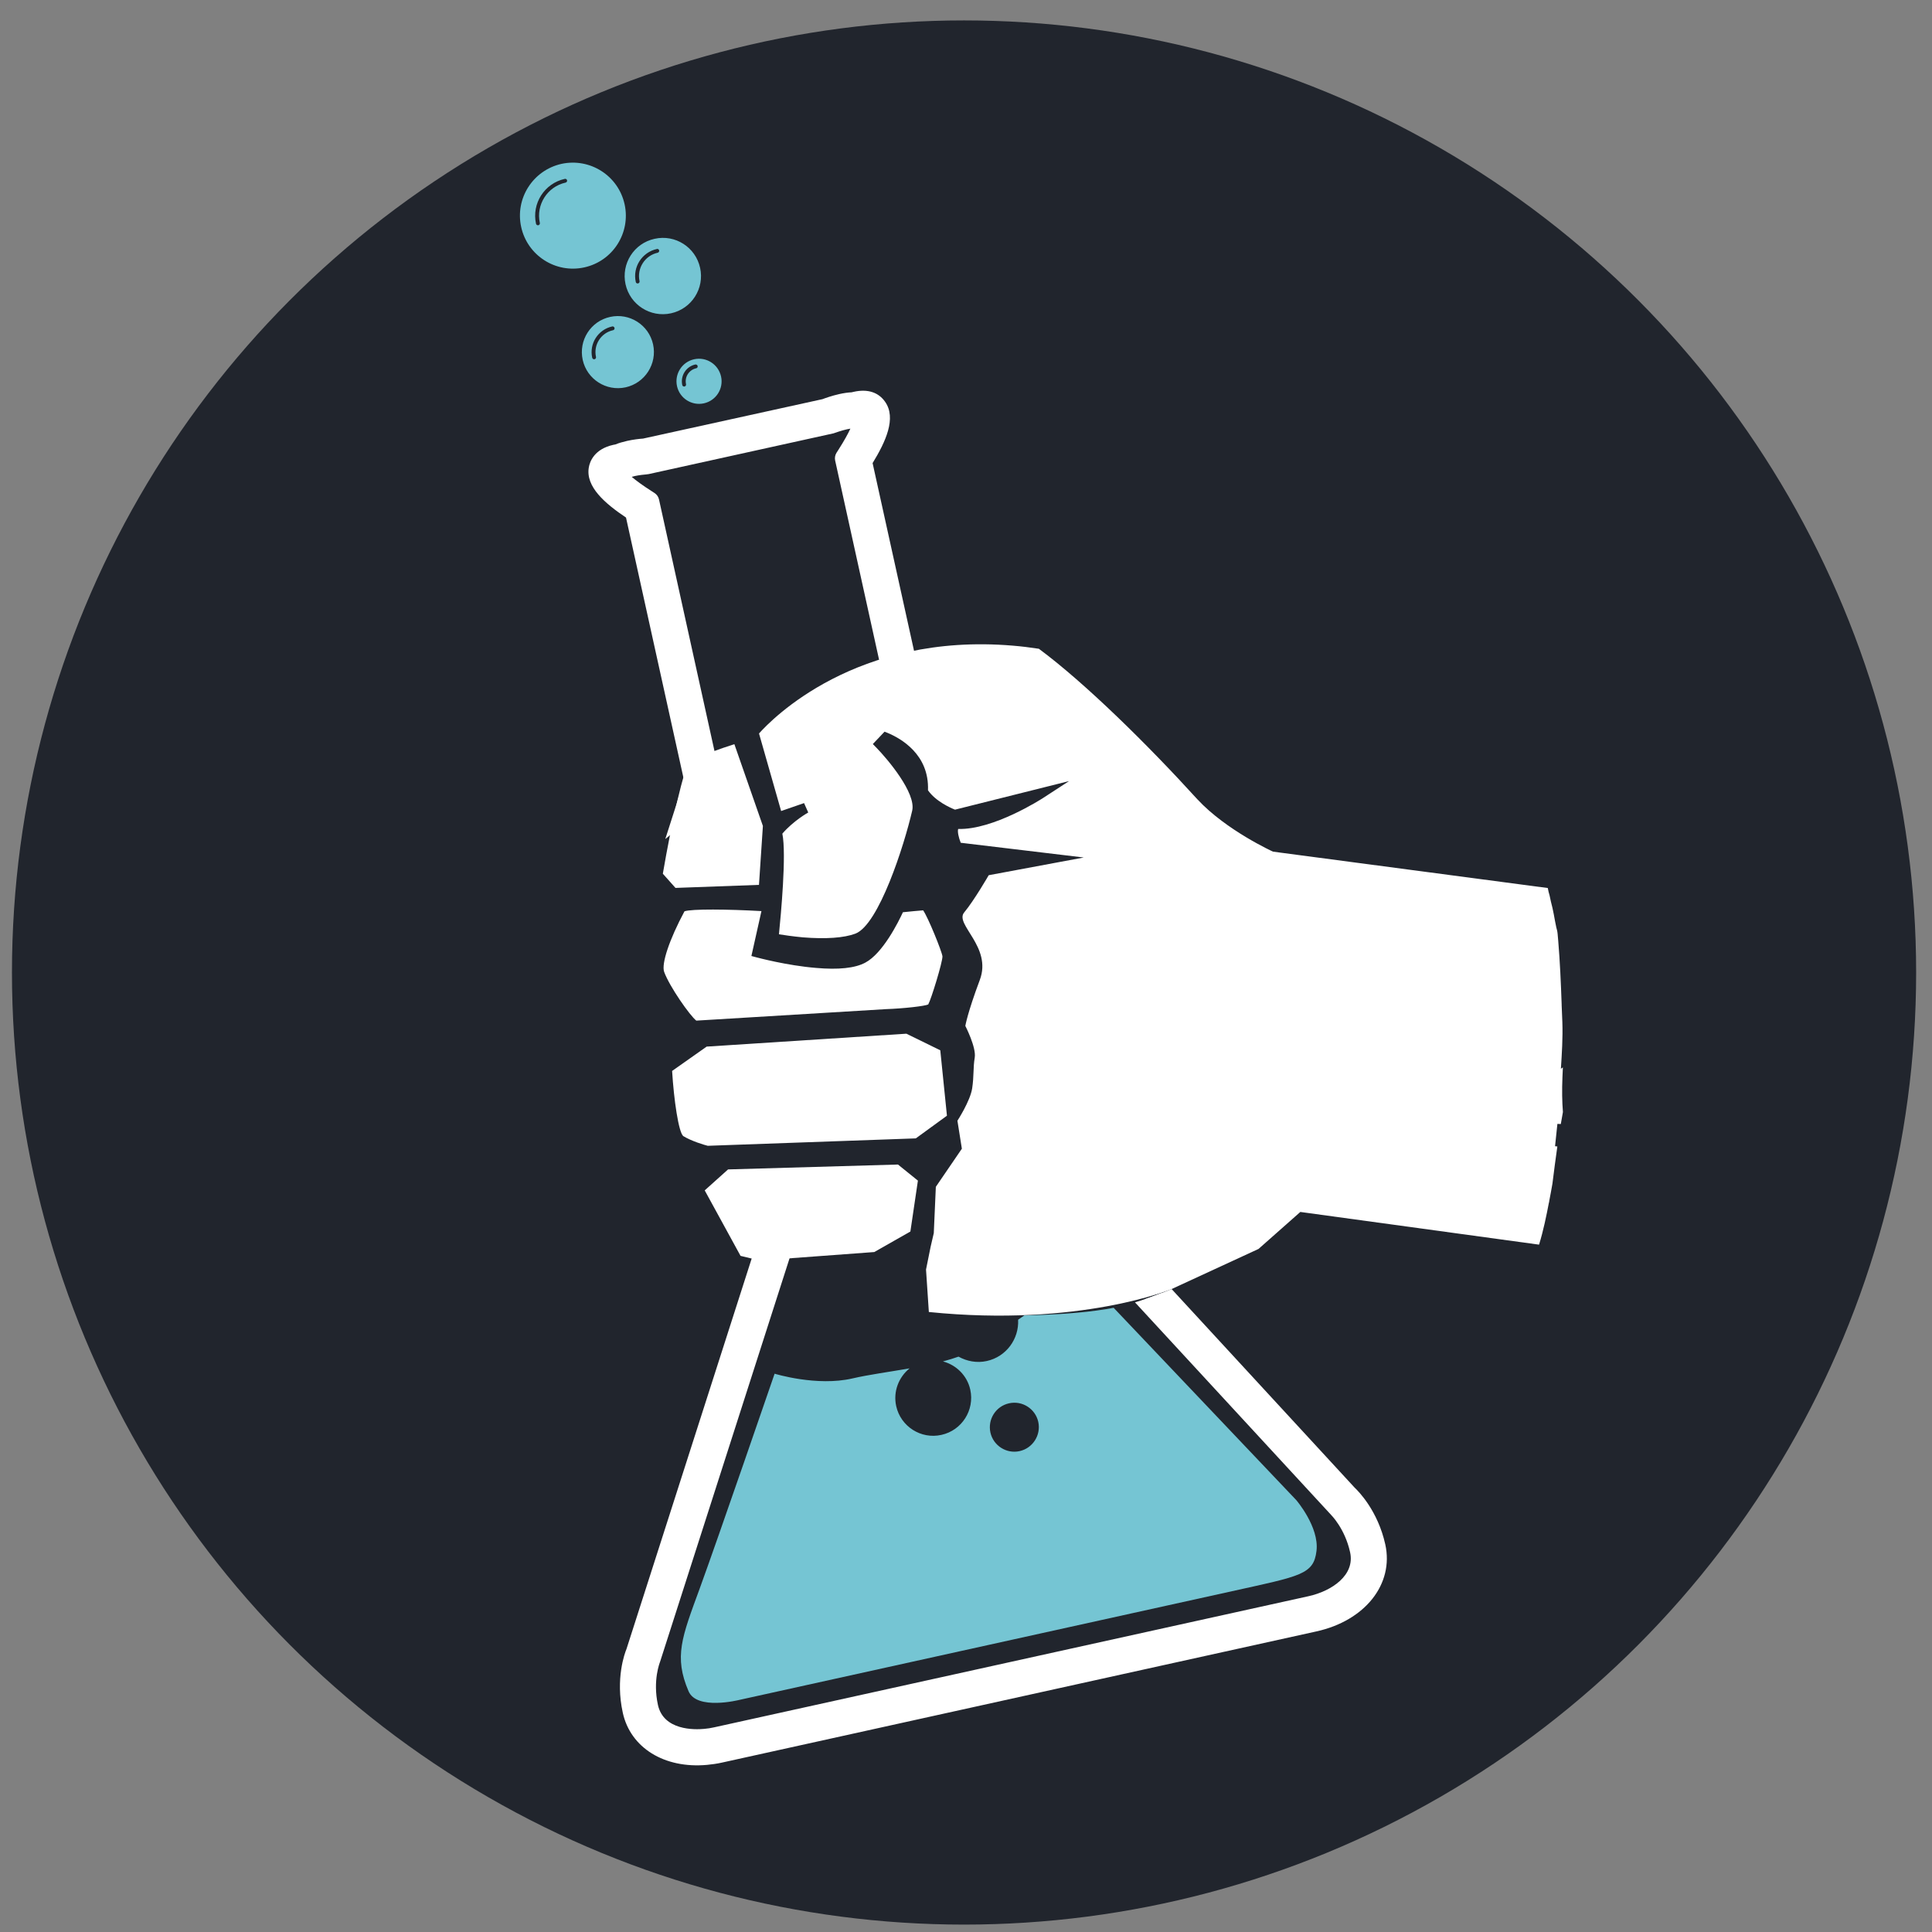 <?xml version="1.0" encoding="UTF-8" standalone="no"?>
<!-- Generator: Adobe Illustrator 16.0.0, SVG Export Plug-In . SVG Version: 6.00 Build 0)  -->

<svg
   version="1.1"
   id="Layer_1"
   x="0px"
   y="0px"
   width="100"
   height="100"
   viewBox="0 0 100 100"
   enable-background="new 0 0 102.84 158.789"
   xml:space="preserve"
   sodipodi:docname="tsb-logo-small.svg"
   inkscape:export-filename="/home/rik/git/RikVoorhaar.github.io/assets/images/tsb-logo-small.png"
   inkscape:export-xdpi="77.01651"
   inkscape:export-ydpi="77.01651"
   inkscape:version="1.2.2 (b0a8486541, 2022-12-01)"
   xmlns:inkscape="http://www.inkscape.org/namespaces/inkscape"
   xmlns:sodipodi="http://sodipodi.sourceforge.net/DTD/sodipodi-0.dtd"
   xmlns:xlink="http://www.w3.org/1999/xlink"
   xmlns="http://www.w3.org/2000/svg"
   xmlns:svg="http://www.w3.org/2000/svg"><rect x="0" y="0" width="100" height="100" fill="#808080" stroke="none"/><defs
   id="defs87" /><sodipodi:namedview
   id="namedview85"
   pagecolor="#ffffff"
   bordercolor="#666666"
   borderopacity="1.0"
   inkscape:pageshadow="2"
   inkscape:pageopacity="0.0"
   inkscape:pagecheckerboard="0"
   showgrid="false"
   inkscape:zoom="6.8876699"
   inkscape:cx="29.981112"
   inkscape:cy="47.911704"
   inkscape:window-width="1920"
   inkscape:window-height="1013"
   inkscape:window-x="4480"
   inkscape:window-y="180"
   inkscape:window-maximized="1"
   inkscape:current-layer="Layer_1"
   inkscape:showpageshadow="2"
   inkscape:deskcolor="#d1d1d1" />
<circle
   style="fill:#21252d;fill-opacity:1;stroke:none;stroke-width:0.756;stroke-linecap:round;paint-order:fill markers stroke;stop-color:#000000"
   id="path382"
   cx="49.899"
   cy="50.337"
   r="49.28" /><g
   id="g82"
   inkscape:export-filename="tsb-logo-small.png"
   inkscape:export-xdpi="160.72174"
   inkscape:export-ydpi="160.72174"
   transform="matrix(0.62,0,0,0.62,16.352,-6.162)"
   style="stroke-width:1.612">
	<g
   id="g12"
   style="stroke-width:1.612">
		<path
   fill="#ffffff"
   d="m 36.988,83.811 -6.971,0.254 -1.055,-1.185 c 0.73,-4.271 1.759,-8.896 2.254,-9.362 0.598,-0.404 2.621,-1.102 3.717,-1.455 l 2.382,6.83 z"
   id="path2"
   style="stroke-width:5.25" />
		<path
   fill="#ffffff"
   d="m 51.582,112.882 0.171,-3.864 2.173,-3.181 -0.371,-2.336 c 0,0 1.064,-1.635 1.23,-2.696 0.16,-1.064 0.07,-1.72 0.215,-2.574 0.141,-0.851 -0.785,-2.646 -0.785,-2.646 0,0 0.17,-1.064 1.209,-3.838 1.043,-2.771 -2.137,-4.646 -1.303,-5.637 0.828,-0.994 2.045,-3.105 2.045,-3.105 l 7.936,-1.479 -10.271,-1.23 c -0.177,-0.439 -0.283,-0.932 -0.213,-1.152 2.928,0.084 6.926,-2.479 7.104,-2.597 l 2.155,-1.401 -9.524,2.386 C 52.97,77.38 51.733,76.833 51.097,75.914 51.211,72.9 48.798,71.574 47.743,71.131 l -0.271,-0.11 -0.979,1.033 0.289,0.296 c 0.946,0.969 3.336,3.795 2.997,5.266 -0.667,2.9 -2.787,9.523 -4.743,10.267 -0.942,0.354 -2.462,0.466 -4.397,0.308 -0.836,-0.078 -1.563,-0.188 -1.984,-0.254 0.158,-1.572 0.639,-6.674 0.284,-8.402 0.929,-1.08 2.148,-1.76 2.162,-1.766 l -0.35,-0.785 -1.913,0.662 -1.847,-6.473 c 1.063,-1.199 8.104,-8.439 21.19,-7.333 0.715,0.058 1.444,0.15 2.174,0.26 3.858,2.858 9.112,8.034 13.229,12.564 0.008,0.007 0.013,0.009 0.021,0.021 2.402,2.584 6.297,4.352 6.297,4.352 l 22.939,3.037 c 0.035,0.213 0.092,0.428 0.15,0.621 0.064,0.334 0.152,0.69 0.242,1.045 0.074,0.34 0.145,0.697 0.207,1.063 0.192,1.084 0.182,0.486 0.274,1.693 0.146,1.75 0.222,3.514 0.285,5.297 v 0 0.066 c 0.019,0.471 0.043,0.932 0.058,1.41 0.047,1.315 -0.043,2.655 -0.125,3.957 h -0.082 l 0.233,-0.168 h 0.017 c -0.017,0.268 -0.027,0.532 -0.035,0.795 -0.047,1.121 -0.029,2.053 0.039,2.924 -0.06,0.336 -0.115,0.666 -0.176,1 l -0.285,-0.012 -0.195,1.864 0.191,0.021 c -0.146,1.03 -0.283,2.076 -0.412,3.117 -0.078,0.459 -0.174,0.959 -0.267,1.446 l -0.012,0.106 -0.009,0.002 c -0.221,1.152 -0.465,2.347 -0.817,3.492 l -0.013,0.033 -19.926,-2.729 -3.496,3.092 h -0.004 l -7.262,3.352 c 0,0 -7.646,3.189 -20.251,1.908 l -0.236,-3.543 0.381,-1.889 z"
   id="path4"
   style="stroke-width:5.25" />
		<path
   fill="#ffffff"
   d="m 49.294,96.236 2.83,1.385 0.556,5.461 -2.599,1.893 -17.367,0.619 c -0.265,-0.063 -1.354,-0.385 -2.048,-0.811 -0.388,-0.314 -0.784,-3.025 -0.93,-5.438 l 2.884,-2.032 z"
   id="path6"
   style="stroke-width:5.25" />
		<path
   fill="#ffffff"
   d="m 37.194,86 -0.839,3.75 0.396,0.105 c 0.104,0.026 2.548,0.688 5.003,0.889 1.869,0.164 3.244,0.02 4.1,-0.436 1.471,-0.771 2.778,-3.408 3.15,-4.213 0.58,-0.062 1.34,-0.132 1.689,-0.158 0.421,0.6 1.556,3.412 1.612,3.836 0.021,0.453 -0.937,3.576 -1.184,4.016 -0.237,0.139 -2.036,0.344 -3.535,0.396 l -15.83,0.959 c -0.529,-0.404 -2.25,-2.859 -2.685,-4.072 -0.241,-0.68 0.438,-2.703 1.697,-5.053 0.582,-0.21 3.646,-0.176 6.426,-0.019 z"
   id="path8"
   style="stroke-width:5.25" />
		<polygon
   fill="#ffffff"
   points="37.056,115.171 35.449,114.783 32.458,109.316 34.408,107.566 48.592,107.158 50.256,108.501 49.628,112.75 46.613,114.464 "
   id="polygon10"
   style="stroke-width:5.25" />
	</g>
	<g
   id="g46"
   style="stroke-width:1.612">
		<g
   id="g44"
   style="stroke-width:1.612">
			<g
   id="g42"
   style="stroke-width:1.612">
				<g
   id="g40"
   style="stroke-width:1.612">
					<defs
   id="defs15">
						<path
   id="SVGID_1_"
   d="m 56.061,67.748 -13.463,3.623 -5.609,-0.206 -4.03,4.035 c 0,0 -5.318,9.342 -7.162,3.659 C 23.948,73.187 18.415,64.077 12.751,54.141 7.09,44.205 -2.492,30.859 0.6,23.473 3.687,16.086 11.288,9.545 21.829,11.924 c 10.545,2.384 28.921,6.762 30.349,13.221 1.424,6.457 5.238,16.2 5.238,16.2 z" />
					</defs>
					<clipPath
   id="SVGID_2_">
						<use
   xlink:href="#SVGID_1_"
   overflow="visible"
   id="use17" />
					</clipPath>
					<g
   clip-path="url(#SVGID_2_)"
   id="g38"
   style="stroke-width:1.612">
						<g
   id="g26"
   style="stroke-width:1.612">
							<g
   id="g24"
   style="stroke-width:1.612">
								<path
   fill="#ffffff"
   d="m 18.768,119.22 c -0.582,-2.618 0.157,-4.577 0.28,-4.87 L 31.623,75.141 26.654,52.62 c -2.262,-1.476 -3.195,-2.569 -3.024,-3.521 0.058,-0.338 0.322,-0.948 1.389,-1.186 0.085,-0.016 0.161,-0.029 0.228,-0.038 0.248,-0.11 0.556,-0.21 0.916,-0.291 0.587,-0.128 1.156,-0.175 1.331,-0.193 l 15.105,-3.336 c 0.168,-0.056 0.701,-0.255 1.284,-0.378 0.362,-0.083 0.687,-0.128 0.959,-0.128 0.063,-0.018 0.134,-0.036 0.219,-0.056 1.071,-0.233 1.564,0.197 1.76,0.486 0.558,0.791 0.171,2.178 -1.262,4.463 l 4.975,22.52 27.903,30.281 c 0.234,0.223 1.73,1.684 2.313,4.305 0.621,2.818 -1.524,5.438 -5.106,6.23 L 26.02,122.729 c -3.582,0.789 -6.633,-0.688 -7.252,-3.509 z M 45.784,44.733 c -0.031,-0.014 -0.17,-0.041 -0.443,0.022 -0.081,0.018 -0.152,0.038 -0.195,0.052 l -0.111,0.036 -0.113,-0.004 c -0.135,-0.002 -0.368,0.011 -0.756,0.099 -0.584,0.125 -1.136,0.341 -1.141,0.341 l -15.298,3.383 -0.099,0.011 c -0.009,0.002 -0.598,0.04 -1.188,0.172 -0.381,0.083 -0.601,0.17 -0.72,0.231 l -0.104,0.056 -0.114,0.009 c -0.045,0.006 -0.116,0.018 -0.203,0.034 -0.273,0.063 -0.386,0.157 -0.395,0.136 0,0.009 0.018,0.672 2.67,2.361 l 0.227,0.146 5.158,23.382 -12.688,39.567 -0.022,0.067 c -0.009,0.015 -0.748,1.726 -0.223,4.108 0.546,2.474 3.346,3.048 5.717,2.521 l 49.626,-10.95 c 2.367,-0.521 4.666,-2.212 4.117,-4.693 -0.521,-2.354 -1.91,-3.621 -1.926,-3.629 L 49.346,71.581 44.189,48.205 44.333,47.974 c 1.662,-2.605 1.436,-3.239 1.451,-3.241 z"
   id="path20"
   style="stroke-width:5.25" />
								<path
   fill="#ffffff"
   d="m 17.926,119.406 c -0.628,-2.846 0.166,-4.98 0.305,-5.316 L 30.733,75.1 25.888,53.147 c -1.745,-1.174 -3.392,-2.572 -3.104,-4.194 0.076,-0.446 0.432,-1.521 2.043,-1.877 0.063,-0.016 0.121,-0.022 0.177,-0.034 0.27,-0.112 0.592,-0.208 0.975,-0.295 0.526,-0.117 1.037,-0.175 1.331,-0.193 l 14.985,-3.293 c 0.182,-0.071 0.769,-0.284 1.405,-0.425 0.381,-0.085 0.726,-0.132 1.024,-0.146 l 0.152,-0.036 c 1.224,-0.278 2.113,0.063 2.644,0.831 0.955,1.36 0.051,3.325 -1.046,5.115 l 4.847,21.958 27.705,30.056 c 0.316,0.297 1.938,1.924 2.562,4.75 0.731,3.307 -1.692,6.358 -5.758,7.258 L 26.207,123.57 c -0.421,0.094 -0.836,0.156 -1.241,0.188 -3.562,0.324 -6.394,-1.419 -7.04,-4.352 z m 59.133,-16.517 c -0.047,-0.033 -0.094,-0.074 -0.133,-0.117 L 48.713,72.166 C 48.611,72.052 48.538,71.915 48.502,71.765 L 43.347,48.384 C 43.3,48.162 43.34,47.932 43.461,47.737 l 0.144,-0.224 c 0.508,-0.791 0.82,-1.374 1.014,-1.79 -0.076,0.011 -0.166,0.027 -0.27,0.051 -0.497,0.11 -0.973,0.289 -1.141,0.343 l -15.462,3.408 v -0.004 c -0.069,0.004 -0.132,0.022 -0.173,0.024 -0.185,0.014 -0.564,0.054 -0.945,0.134 -0.101,0.027 -0.188,0.047 -0.264,0.07 0.349,0.295 0.878,0.694 1.676,1.201 l 0.222,0.144 c 0.194,0.123 0.329,0.316 0.378,0.535 l 5.158,23.387 c 0.031,0.15 0.026,0.303 -0.021,0.444 l -12.743,39.715 c -0.002,0.015 -0.623,1.521 -0.171,3.582 0.474,2.142 3.063,2.072 3.847,2 0.285,-0.024 0.569,-0.067 0.848,-0.133 l 49.624,-10.949 c 1.963,-0.436 3.885,-1.768 3.463,-3.67 -0.439,-2 -1.594,-3.116 -1.586,-3.116 z"
   id="path22"
   style="stroke-width:5.25" />
							</g>
						</g>
						<path
   fill="#75c5d3"
   d="m 23.42,117.607 c 1.376,2.826 5.126,1.883 5.126,1.883 0,0 35.421,-7.822 41.162,-9.088 5.742,-1.262 5.896,-2.529 6.135,-4.521 0.23,-1.984 -1.688,-4.213 -1.688,-4.213 L 57.081,83.684 c -0.858,-0.652 -3.631,1.153 -6.156,2.916 0.085,1.604 -0.988,3.09 -2.61,3.444 -0.838,0.187 -1.669,0.021 -2.362,-0.364 -0.408,0.146 -0.846,0.276 -1.298,0.399 1.104,0.293 2.017,1.172 2.278,2.366 0.378,1.707 -0.701,3.396 -2.405,3.773 -1.707,0.373 -3.405,-0.711 -3.777,-2.41 -0.271,-1.215 0.208,-2.416 1.115,-3.146 -1.702,0.293 -3.418,0.523 -4.764,0.842 -2.971,0.689 -6.502,-0.395 -6.502,-0.395 0,0 -4.775,13.885 -6.255,17.938 -1.484,4.055 -2.304,5.73 -0.925,8.56 z m 25.196,-21.6 c -0.242,-1.1 0.459,-2.196 1.557,-2.438 1.102,-0.245 2.197,0.459 2.44,1.556 0.24,1.104 -0.457,2.199 -1.562,2.438 -1.098,0.244 -2.189,-0.454 -2.435,-1.556 z"
   id="path28"
   style="stroke-width:5.25" />
						<path
   fill="#75c5d3"
   d="m 17.137,28.895 c 0.524,2.381 2.881,3.892 5.267,3.367 2.388,-0.526 3.889,-2.881 3.366,-5.269 -0.528,-2.393 -2.886,-3.892 -5.271,-3.374 -2.384,0.534 -3.89,2.892 -3.362,5.276 z m 1.238,-0.273 c -0.372,-1.696 0.708,-3.376 2.396,-3.748 0.091,-0.027 0.176,0.034 0.195,0.114 0.021,0.09 -0.036,0.175 -0.123,0.195 -1.52,0.336 -2.484,1.851 -2.15,3.367 0.021,0.085 -0.038,0.173 -0.125,0.195 -0.083,0.013 -0.176,-0.038 -0.193,-0.123 z"
   id="path30"
   style="stroke-width:5.25" />
						<path
   fill="#75c5d3"
   d="m 25.848,33.67 c 0.379,1.718 2.079,2.803 3.8,2.424 1.722,-0.376 2.806,-2.081 2.425,-3.795 -0.376,-1.721 -2.079,-2.812 -3.799,-2.424 -1.723,0.373 -2.803,2.078 -2.426,3.795 z m 0.855,-0.191 c -0.275,-1.241 0.513,-2.482 1.763,-2.753 0.083,-0.027 0.171,0.034 0.188,0.123 0.021,0.079 -0.036,0.166 -0.121,0.188 -1.07,0.233 -1.752,1.302 -1.516,2.375 0.02,0.087 -0.04,0.17 -0.123,0.188 -0.087,0.018 -0.177,-0.031 -0.191,-0.121 z"
   id="path32"
   style="stroke-width:5.25" />
						<path
   fill="#75c5d3"
   d="m 22.272,39.983 c 0.359,1.622 1.964,2.644 3.58,2.292 1.627,-0.36 2.65,-1.974 2.295,-3.589 -0.357,-1.625 -1.968,-2.648 -3.585,-2.29 -1.622,0.354 -2.647,1.956 -2.29,3.587 z m 0.793,-0.18 c -0.26,-1.178 0.489,-2.352 1.673,-2.612 0.085,-0.02 0.168,0.036 0.191,0.13 0.02,0.081 -0.036,0.164 -0.125,0.186 -1.009,0.22 -1.645,1.221 -1.423,2.229 0.021,0.081 -0.033,0.172 -0.121,0.192 -0.087,0.021 -0.176,-0.039 -0.195,-0.125 z"
   id="path34"
   style="stroke-width:5.25" />
						<path
   fill="#75c5d3"
   d="m 30.145,42.178 c 0.225,1.017 1.229,1.653 2.24,1.434 1.021,-0.224 1.662,-1.228 1.438,-2.242 -0.225,-1.018 -1.229,-1.663 -2.249,-1.438 -1.012,0.223 -1.653,1.227 -1.429,2.246 z m 0.44,-0.094 c -0.173,-0.775 0.317,-1.546 1.089,-1.716 0.087,-0.009 0.175,0.04 0.192,0.125 0.02,0.094 -0.036,0.181 -0.121,0.19 -0.602,0.136 -0.979,0.728 -0.848,1.326 0.019,0.092 -0.035,0.175 -0.12,0.195 -0.09,0.017 -0.175,-0.03 -0.192,-0.12 z"
   id="path36"
   style="stroke-width:5.25" />
					</g>
				</g>
			</g>
		</g>
	</g>
	<g
   id="g80"
   style="stroke-width:1.612">
		<g
   id="g78"
   style="stroke-width:1.612">
			<g
   id="g76"
   style="stroke-width:1.612">
				<g
   id="g74"
   style="stroke-width:1.612">
					<defs
   id="defs49">
						<path
   id="SVGID_3_"
   d="m 75.934,115.477 c 0,0 -5.608,2.932 -9.342,3.643 -3.732,0.717 -8.982,0.641 -8.982,0.641 l -5.225,-0.191 -10.15,-1.02 c 0,0 -0.201,-7.223 -1.52,-7.555 -1.322,-0.326 -16.321,0.619 -17.152,0.695 -0.828,0.071 -11.26,0.563 -12.892,10.262 -1.628,9.707 -15.938,36.58 -6.416,42.205 9.521,5.621 7.688,12.494 42.249,1.172 34.555,-11.314 49.969,-19.221 52.818,-22.412 2.853,-3.201 5.919,-8.576 1.736,-13.086 -4.177,-4.511 -25.124,-14.354 -25.124,-14.354 z" />
					</defs>
					<clipPath
   id="SVGID_4_">
						<use
   xlink:href="#SVGID_3_"
   overflow="visible"
   id="use51" />
					</clipPath>
					<g
   clip-path="url(#SVGID_4_)"
   id="g72"
   style="stroke-width:1.612">
						<g
   id="g60"
   style="stroke-width:1.612">
							<g
   id="g58"
   style="stroke-width:1.612">
								<path
   fill="#ffffff"
   d="m 26.458,152.744 c -0.578,-2.621 0.161,-4.576 0.282,-4.873 L 39.312,108.66 34.347,86.133 c -2.263,-1.471 -3.194,-2.563 -3.023,-3.516 0.058,-0.348 0.316,-0.948 1.389,-1.186 0.081,-0.022 0.157,-0.029 0.222,-0.043 0.255,-0.108 0.563,-0.205 0.919,-0.287 0.59,-0.125 1.153,-0.184 1.331,-0.192 l 15.111,-3.335 c 0.161,-0.063 0.696,-0.251 1.281,-0.379 0.362,-0.08 0.687,-0.123 0.958,-0.135 0.063,-0.013 0.135,-0.035 0.219,-0.054 1.072,-0.233 1.563,0.213 1.756,0.491 0.559,0.793 0.172,2.178 -1.262,4.463 l 4.975,22.525 27.912,30.277 c 0.234,0.215 1.727,1.676 2.307,4.301 0.617,2.815 -1.522,5.442 -5.104,6.229 L 33.71,156.246 c -3.579,0.793 -6.628,-0.683 -7.252,-3.502 z M 53.471,78.253 c -0.022,-0.013 -0.17,-0.04 -0.438,0.021 -0.086,0.019 -0.158,0.043 -0.199,0.052 l -0.105,0.038 -0.119,-0.008 c -0.129,0 -0.362,0.015 -0.754,0.104 -0.581,0.125 -1.138,0.343 -1.138,0.343 l -15.302,3.384 -0.099,0.01 c -0.006,0.004 -0.597,0.041 -1.184,0.17 -0.381,0.084 -0.604,0.172 -0.722,0.228 l -0.104,0.052 -0.113,0.02 c -0.048,0.008 -0.118,0.014 -0.206,0.035 -0.271,0.061 -0.389,0.146 -0.393,0.137 0,0.012 0.019,0.664 2.668,2.354 l 0.228,0.148 5.156,23.387 -12.688,39.57 -0.024,0.063 c -0.005,0.018 -0.745,1.729 -0.217,4.104 0.544,2.476 3.345,3.043 5.71,2.524 l 49.627,-10.956 c 2.367,-0.517 4.668,-2.205 4.119,-4.689 -0.521,-2.358 -1.914,-3.625 -1.928,-3.637 l -28.211,-30.601 -5.16,-23.385 0.143,-0.222 c 1.664,-2.612 1.443,-3.244 1.453,-3.246 z"
   id="path54"
   style="stroke-width:5.25" />
								<path
   fill="#ffffff"
   d="m 25.619,152.927 c -0.628,-2.846 0.165,-4.983 0.307,-5.319 L 38.427,108.616 33.581,86.659 c -1.75,-1.164 -3.396,-2.564 -3.104,-4.188 0.057,-0.349 0.284,-1.065 1.134,-1.538 l -0.055,-0.822 0.488,0.623 c 0.144,-0.049 0.301,-0.094 0.476,-0.138 0.063,-0.019 0.118,-0.026 0.176,-0.036 0.269,-0.113 0.591,-0.211 0.977,-0.291 0.524,-0.117 1.04,-0.183 1.326,-0.194 l 14.988,-3.298 c 0.184,-0.065 0.769,-0.278 1.406,-0.416 0.382,-0.088 0.727,-0.137 1.025,-0.149 l 0.146,-0.041 c 1.223,-0.274 2.113,0.074 2.646,0.836 0.287,0.405 0.406,0.871 0.398,1.366 l 0.346,0.177 -0.354,0.083 c -0.102,1.096 -0.729,2.319 -1.438,3.483 l 4.846,21.952 27.705,30.061 c 0.32,0.301 1.938,1.926 2.563,4.746 0.729,3.313 -1.688,6.367 -5.758,7.262 l -49.625,10.951 c -0.421,0.096 -0.838,0.148 -1.237,0.189 -3.564,0.327 -6.391,-1.42 -7.037,-4.35 z m 59.13,-16.521 -28.347,-30.723 -0.151,-0.168 -5.287,-23.959 0.334,-0.522 c 0.504,-0.791 0.82,-1.373 1.013,-1.786 -0.074,0.007 -0.166,0.021 -0.27,0.045 -0.5,0.109 -0.971,0.287 -1.141,0.348 l -15.464,3.405 -0.171,0.022 c -0.186,0.015 -0.567,0.05 -0.948,0.134 -0.103,0.021 -0.185,0.039 -0.261,0.065 0.351,0.297 0.876,0.689 1.671,1.199 l 0.526,0.34 5.285,23.955 -12.814,39.93 c -0.005,0.017 -0.623,1.521 -0.171,3.584 0.472,2.142 3.063,2.072 3.85,1.998 0.282,-0.022 0.566,-0.069 0.845,-0.131 l 49.623,-10.947 c 1.967,-0.438 3.891,-1.771 3.465,-3.672 -0.44,-2.002 -1.593,-3.113 -1.587,-3.117 z"
   id="path56"
   style="stroke-width:5.25" />
							</g>
						</g>
						<path
   fill="#75c5d3"
   d="m 31.109,151.13 c 0.691,1.615 4.213,0.729 4.213,0.729 0,0 35.423,-7.815 41.163,-9.082 5.738,-1.272 6.813,-1.387 7.048,-3.375 0.233,-1.991 -1.688,-4.227 -1.688,-4.227 L 64.773,117.198 c -0.86,-0.658 -3.633,1.152 -6.151,2.916 0.082,1.607 -0.992,3.09 -2.615,3.447 -0.836,0.186 -1.666,0.021 -2.36,-0.365 -0.412,0.146 -0.843,0.275 -1.302,0.398 1.104,0.293 2.022,1.172 2.283,2.36 0.375,1.707 -0.705,3.401 -2.412,3.774 -1.707,0.384 -3.399,-0.705 -3.773,-2.403 -0.267,-1.216 0.21,-2.416 1.117,-3.15 -1.705,0.296 -3.423,0.529 -4.765,0.839 -2.974,0.694 -6.502,-0.394 -6.502,-0.394 0,0 -4.774,13.889 -6.255,17.938 -1.49,4.063 -2.165,5.684 -0.929,8.572 z m 25.2,-21.599 c -0.242,-1.105 0.457,-2.197 1.555,-2.439 1.104,-0.248 2.197,0.455 2.441,1.553 0.238,1.101 -0.459,2.195 -1.561,2.439 -1.096,0.244 -2.193,-0.456 -2.435,-1.553 z"
   id="path62"
   style="stroke-width:5.25" />
						<path
   fill="#75c5d3"
   d="m 24.828,62.416 c 0.525,2.384 2.886,3.892 5.27,3.37 2.383,-0.536 3.89,-2.888 3.364,-5.272 -0.528,-2.388 -2.886,-3.896 -5.271,-3.369 -2.388,0.523 -3.894,2.883 -3.363,5.271 z m 1.241,-0.274 c -0.374,-1.696 0.7,-3.378 2.395,-3.748 0.09,-0.025 0.177,0.029 0.195,0.119 0.013,0.083 -0.036,0.166 -0.124,0.193 -1.521,0.333 -2.484,1.844 -2.148,3.369 0.02,0.085 -0.04,0.175 -0.123,0.193 -0.094,0.013 -0.178,-0.038 -0.195,-0.126 z"
   id="path64"
   style="stroke-width:5.25" />
						<path
   fill="#75c5d3"
   d="m 33.538,67.188 c 0.381,1.721 2.084,2.805 3.802,2.422 1.719,-0.375 2.803,-2.079 2.427,-3.797 -0.379,-1.714 -2.079,-2.801 -3.795,-2.427 -1.723,0.38 -2.808,2.083 -2.434,3.802 z m 0.855,-0.186 c -0.274,-1.244 0.516,-2.484 1.762,-2.765 0.087,-0.016 0.175,0.045 0.191,0.123 0.022,0.09 -0.035,0.184 -0.123,0.197 -1.07,0.235 -1.75,1.302 -1.512,2.373 0.016,0.092 -0.041,0.175 -0.128,0.193 -0.086,0.02 -0.169,-0.038 -0.19,-0.121 z"
   id="path66"
   style="stroke-width:5.25" />
						<path
   fill="#75c5d3"
   d="m 29.965,73.499 c 0.354,1.626 1.963,2.649 3.578,2.294 1.625,-0.359 2.65,-1.969 2.292,-3.589 -0.358,-1.629 -1.962,-2.644 -3.585,-2.288 -1.619,0.357 -2.645,1.963 -2.285,3.583 z m 0.794,-0.173 c -0.261,-1.186 0.488,-2.355 1.669,-2.615 0.087,-0.013 0.17,0.041 0.19,0.123 0.02,0.09 -0.036,0.175 -0.124,0.2 -1.001,0.213 -1.646,1.216 -1.422,2.218 0.018,0.09 -0.034,0.18 -0.121,0.197 -0.088,0.02 -0.173,-0.045 -0.192,-0.123 z"
   id="path68"
   style="stroke-width:5.25" />
						<path
   fill="#75c5d3"
   d="m 37.835,75.693 c 0.226,1.019 1.231,1.66 2.244,1.438 1.02,-0.222 1.658,-1.229 1.434,-2.238 -0.224,-1.021 -1.228,-1.666 -2.244,-1.439 -1.014,0.221 -1.656,1.23 -1.434,2.239 z m 0.438,-0.082 c -0.17,-0.781 0.318,-1.543 1.092,-1.721 0.088,-0.02 0.173,0.041 0.189,0.121 0.022,0.096 -0.031,0.182 -0.12,0.195 -0.599,0.134 -0.978,0.727 -0.845,1.324 0.021,0.094 -0.034,0.177 -0.121,0.193 -0.088,0.02 -0.174,-0.034 -0.195,-0.112 z"
   id="path70"
   style="stroke-width:5.25" />
					</g>
				</g>
			</g>
		</g>
	</g>
</g>
</svg>
